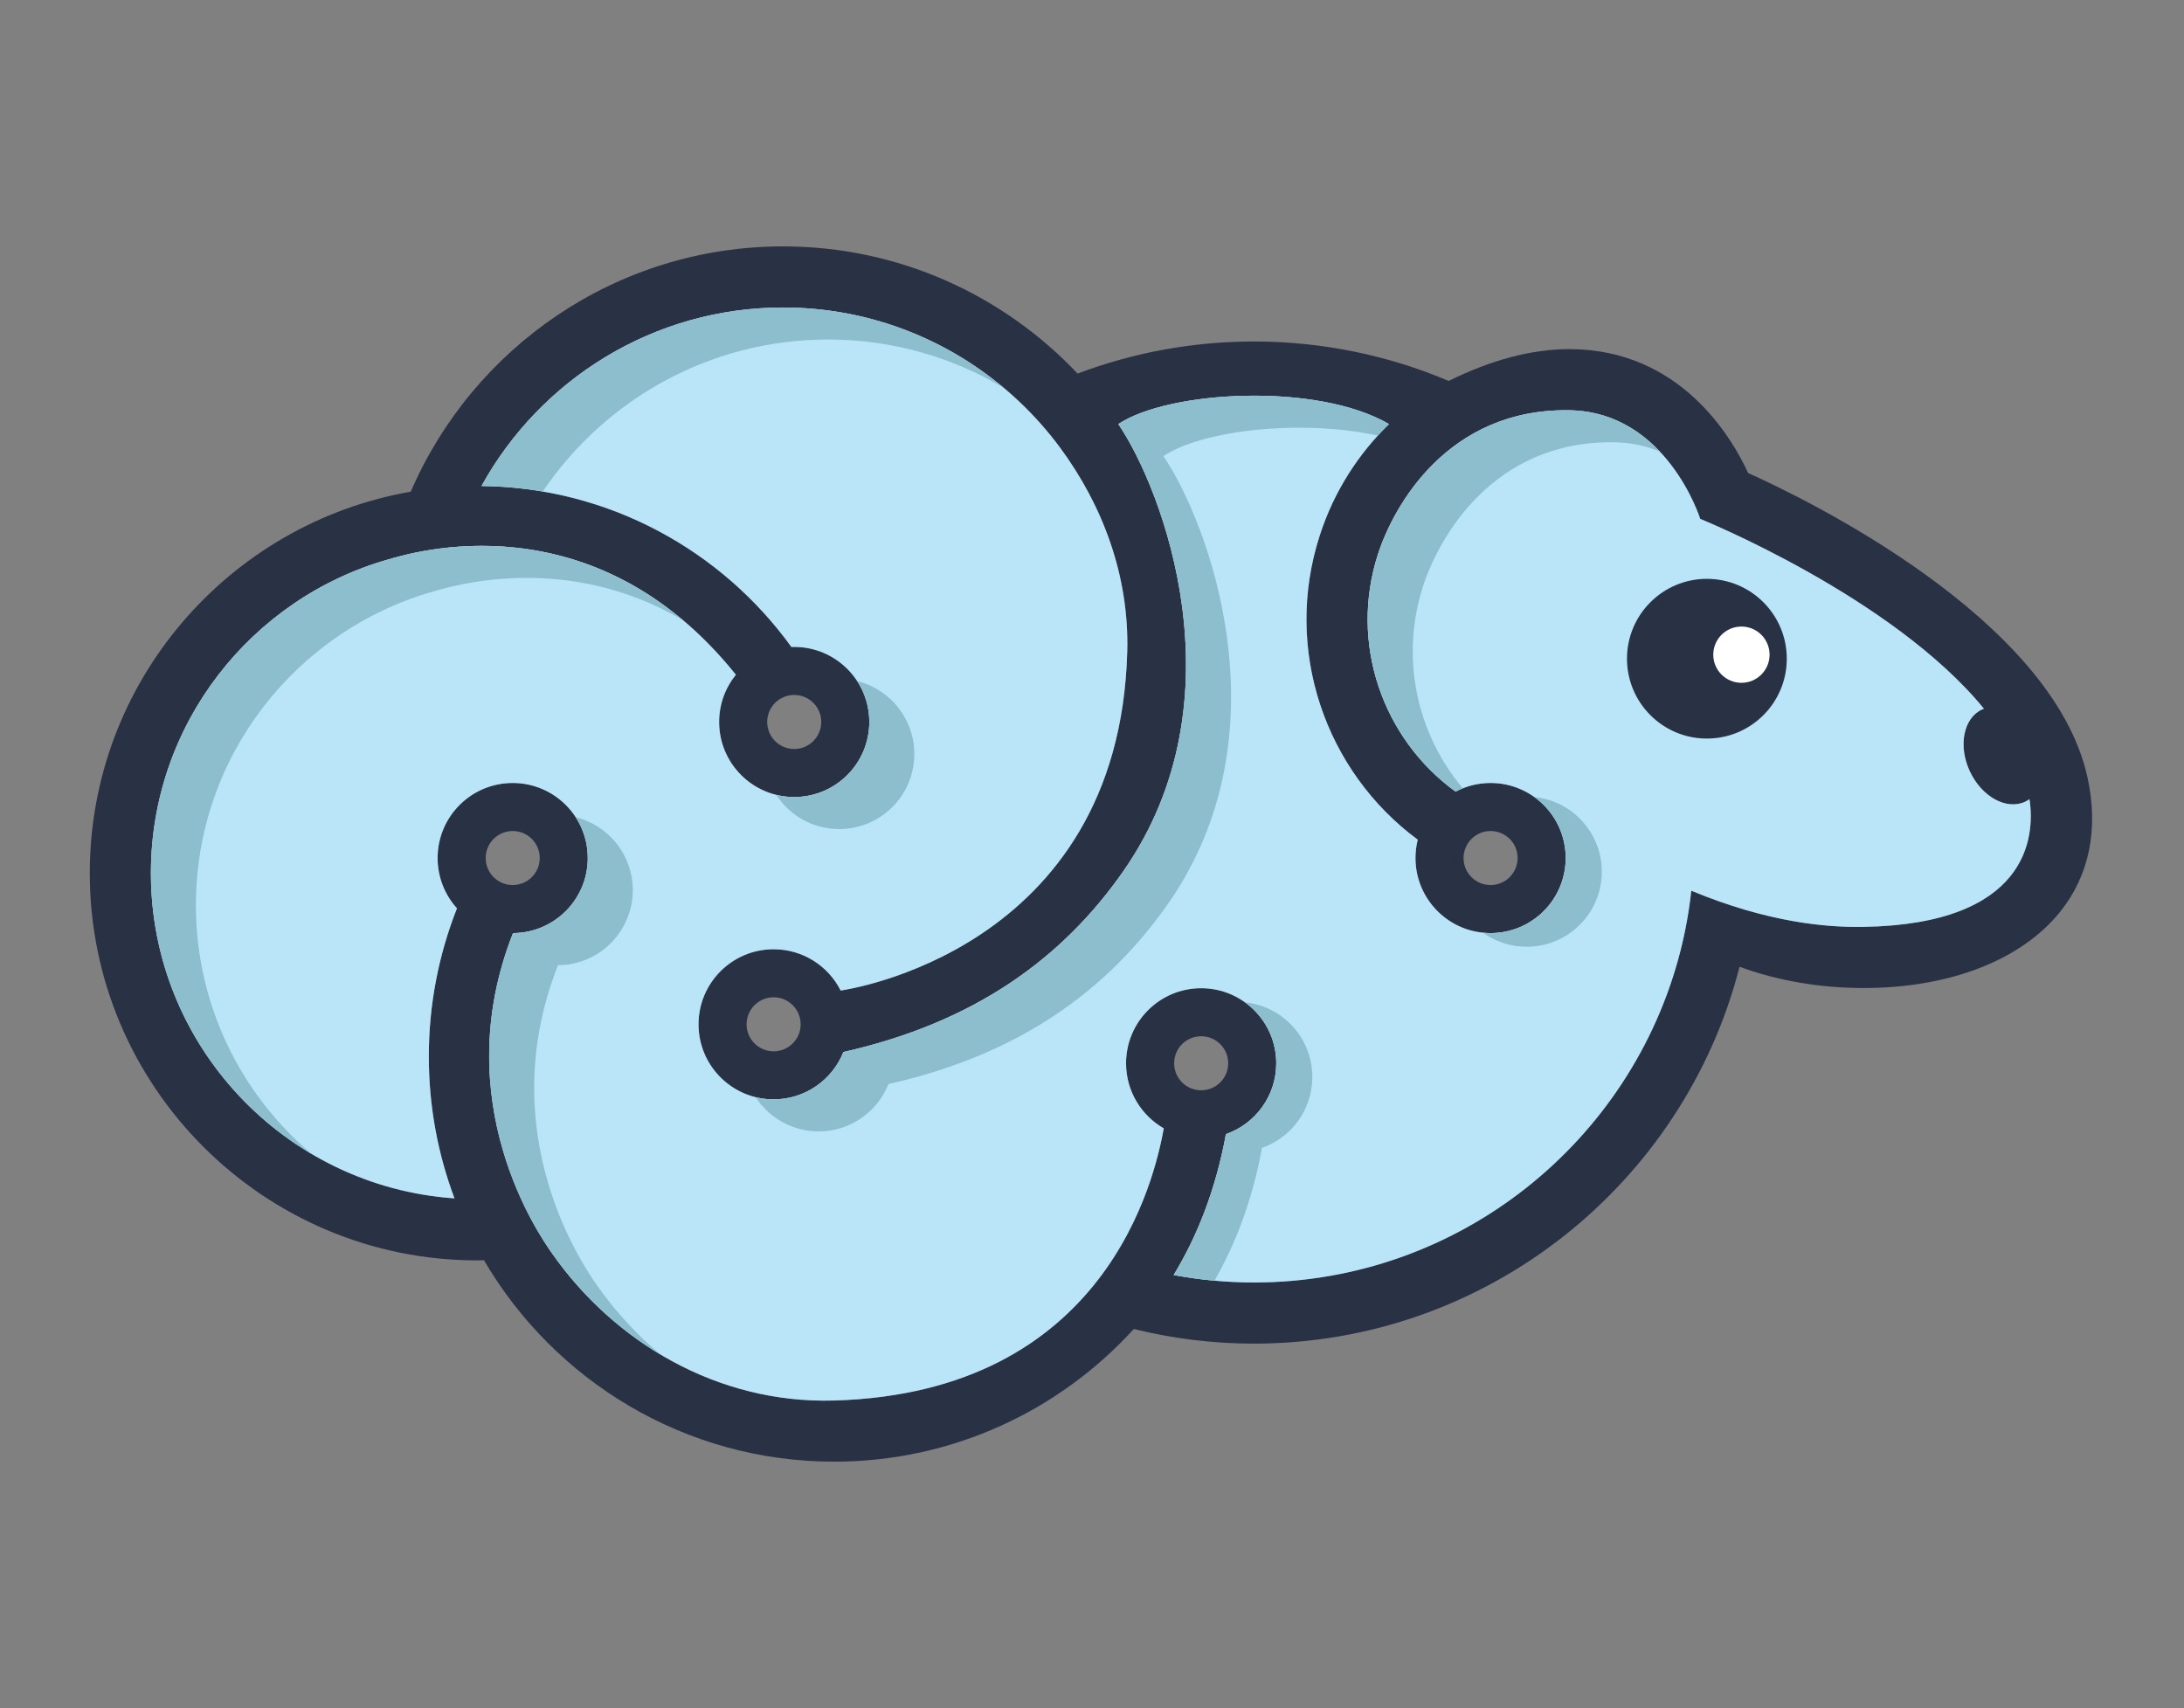 <?xml version="1.0" encoding="utf-8"?>
<!-- Generator: Adobe Illustrator 21.1.0, SVG Export Plug-In . SVG Version: 6.00 Build 0)  -->
<svg version="1.1" id="Layer_1" xmlns="http://www.w3.org/2000/svg" xmlns:xlink="http://www.w3.org/1999/xlink" x="0px" y="0px"
     viewBox="0 0 1046 818">
    <rect x="0" y="0" width="1046" height="818" fill="#808080" stroke="none"/>
    <g stroke="none" stroke-width="1" fill="none" fill-rule="evenodd">
        <g fill-rule="nonzero">
            <g fill="#000000" fill-opacity="0">
                <rect x="0" y="0" width="1046" height="818"></rect>
            </g>
            <g transform="translate(43, 118)">
                <g transform="translate(479.5, 291) scale(-1, 1) rotate(-180) translate(-479.5, -291) translate(0, 0)"
                   fill="#293145">
                    <path d="M657.95,289.084 C657.95,296.235 663.748,302.021 670.903,302.021 C678.05,302.021 683.848,296.235 683.848,289.084 C683.848,281.932 678.05,276.146 670.903,276.146 C663.748,276.146 657.95,281.932 657.95,289.084 M340.464,209.449 C340.464,202.306 334.667,196.512 327.52,196.512 C320.364,196.512 314.567,202.306 314.567,209.449 C314.567,216.6 320.364,222.395 327.52,222.395 C334.667,222.395 340.464,216.6 340.464,209.449 M324.437,354.244 C324.437,361.395 330.234,367.181 337.381,367.181 C344.528,367.181 350.334,361.395 350.334,354.244 C350.334,347.093 344.528,341.299 337.381,341.299 C330.234,341.299 324.437,347.093 324.437,354.244 M189.608,289.084 C189.608,296.235 195.406,302.021 202.553,302.021 C209.708,302.021 215.506,296.235 215.506,289.084 C215.506,281.932 209.708,276.146 202.553,276.146 C195.406,276.146 189.608,281.932 189.608,289.084 M519.336,190.791 C519.336,197.942 525.134,203.736 532.281,203.736 C539.436,203.736 545.233,197.942 545.233,190.791 C545.233,183.648 539.436,177.854 532.281,177.854 C525.134,177.854 519.336,183.648 519.336,190.791 M849.505,256.115 C831.727,255.821 804.014,258.134 767.02,273.433 C765.949,263.617 764.207,253.998 761.827,244.632 C738.644,153.458 655.84,85.813 557.508,85.813 C544.62,85.813 532.011,87.039 519.745,89.27 C519.524,89.311 519.319,89.36 519.107,89.393 C530.244,107.675 539.19,129.896 544.146,156.858 C558.178,161.753 568.245,175.091 568.245,190.791 C568.245,210.642 552.152,226.742 532.281,226.742 C512.418,226.742 496.308,210.642 496.308,190.791 C496.308,177.453 503.586,165.815 514.38,159.612 C509.973,135.674 487.019,33.067 356.484,29.283 C300.624,27.673 251.159,57.25 221.337,99.886 C215.392,108.394 170.768,172.206 202.717,253.14 C222.506,253.23 238.517,269.281 238.517,289.084 C238.517,308.943 222.416,325.027 202.553,325.027 C182.682,325.027 166.589,308.943 166.589,289.084 C166.589,279.816 170.097,271.373 175.854,264.999 C167.17,242.998 162.37,219.052 162.37,194.003 C162.37,170.114 166.736,147.247 174.668,126.096 C93.574,131.711 29.299,199.397 29.299,281.851 C29.299,353.247 77.505,413.561 143.071,432.105 C153.309,434.998 240.651,462.524 309.439,376.874 C304.427,370.696 301.417,362.825 301.417,354.244 C301.417,334.385 317.519,318.293 337.381,318.293 C357.252,318.293 373.354,334.385 373.354,354.244 C373.354,374.096 357.252,390.188 337.381,390.188 C336.932,390.188 336.49,390.171 336.049,390.155 C302.693,436.314 248.673,466.577 187.638,467.256 C215.711,518.147 269.918,552.717 332.066,552.717 C375.545,552.717 415.115,535.775 444.603,508.184 C451.971,501.287 458.717,493.743 464.727,485.595 C484.917,458.266 497.854,424.496 496.881,388.005 C493.037,243.962 360.621,225.803 359.632,225.631 C353.712,237.359 341.56,245.401 327.52,245.401 C307.657,245.401 291.547,229.309 291.547,209.449 C291.547,189.598 307.657,173.506 327.52,173.506 C342.689,173.506 355.658,182.896 360.949,196.177 C423.571,210.274 465.88,240.922 495.114,282.921 C552.233,365.024 513.783,465.834 492.612,496.906 C516.613,512.916 587.592,517.027 622.24,496.914 C607.529,482.604 595.941,464.673 589.162,443.849 C571.237,388.872 591.844,330.47 636.01,297.869 C635.299,295.058 634.931,292.116 634.931,289.084 C634.931,269.232 651.024,253.14 670.903,253.14 C690.766,253.14 706.867,269.232 706.867,289.084 C706.867,308.943 690.766,325.027 670.903,325.027 C664.836,325.027 659.136,323.531 654.131,320.883 C619.32,346.096 603.007,391.781 617.014,434.778 C624.546,457.898 650.468,504.425 708.593,503.518 C755.302,502.782 771.297,451.499 771.297,451.499 C771.297,451.499 863.177,414.403 907.18,360.603 C906.877,360.488 906.575,360.39 906.288,360.251 C897.35,356.091 894.726,342.819 900.425,330.609 C906.125,318.399 917.99,311.885 926.936,316.053 C927.664,316.397 928.334,316.822 928.997,317.279 C931.9,298.515 927.688,257.414 849.505,256.115 M956.784,327.683 C940.118,403.86 821.923,461.045 794.226,473.475 C786.703,489.951 762.023,532.801 708.593,532.801 C690.627,532.801 671.214,527.644 650.844,517.575 C650.689,517.648 650.525,517.697 650.37,517.763 C621.79,529.793 590.413,536.454 557.508,536.454 C527.816,536.454 499.367,530.994 473.093,521.097 C437.685,558.561 387.582,582 332.066,582 C252.206,582 183.492,533.544 153.718,464.518 C66.531,449.374 0,373.254 0,281.851 C0,179.586 83.245,96.397 185.569,96.397 C186.648,96.397 187.711,96.462 188.791,96.47 C222.481,38.837 285.014,0 356.484,0 C413.3,0 464.49,24.526 500.021,63.534 C518.444,58.99 537.694,56.53 557.508,56.53 C669.366,56.53 763.593,133.378 790.137,237.024 C808.16,230.371 828.62,226.832 849.497,226.832 L849.505,226.832 C890.67,226.832 924.965,240.113 943.626,263.274 C957.65,280.69 962.197,302.961 956.784,327.683"></path>
                </g>
                <g transform="translate(479.46, 291.032) scale(-1, 1) rotate(-180) translate(-479.46, -291.032) translate(29.301, 29.283)"
                   fill="#BAE5F9">
                    <path d="M871.126,301.389 C865.426,313.599 868.051,326.871 876.989,331.031 C877.275,331.17 877.578,331.268 877.872,331.382 C833.87,385.183 741.997,422.279 741.997,422.279 C741.997,422.279 726.002,473.562 679.293,474.298 C621.168,475.205 595.246,428.678 587.715,405.558 C573.707,362.561 590.021,316.876 624.832,291.663 C629.828,294.311 635.528,295.807 641.604,295.807 C661.458,295.807 677.568,279.723 677.568,259.864 C677.568,240.012 661.458,223.92 641.604,223.92 C621.724,223.92 605.623,240.012 605.623,259.864 C605.623,262.896 605.999,265.838 606.711,268.649 C562.545,301.25 541.938,359.652 559.863,414.629 C566.642,435.453 578.229,453.384 592.932,467.694 C558.285,487.807 487.305,483.696 463.313,467.686 C484.484,436.614 522.934,335.796 465.815,253.701 C436.581,211.702 394.271,181.054 331.641,166.957 C326.35,153.676 313.389,144.286 298.212,144.286 C278.349,144.286 262.248,160.378 262.248,180.229 C262.248,200.08 278.349,216.181 298.212,216.181 C312.261,216.181 324.412,208.139 330.333,196.411 C331.314,196.583 463.738,214.742 467.573,358.777 C468.554,395.276 455.61,429.046 435.42,456.375 C429.409,464.515 422.663,472.067 415.295,478.964 C385.816,506.555 346.237,523.497 302.767,523.497 C240.619,523.497 186.411,488.927 158.338,438.036 C219.374,437.357 273.394,407.094 306.741,360.935 C307.191,360.951 307.632,360.968 308.082,360.968 C327.945,360.968 344.046,344.876 344.046,325.024 C344.046,305.165 327.945,289.073 308.082,289.073 C288.219,289.073 272.118,305.165 272.118,325.024 C272.118,333.605 275.127,341.476 280.14,347.654 C211.344,433.304 124.001,405.778 113.772,402.885 C48.197,384.341 0,324.027 0,252.631 C0,170.177 64.274,102.491 145.369,96.876 C137.437,118.019 133.07,140.894 133.07,164.783 C133.07,189.832 137.87,213.778 146.555,235.779 C140.79,242.145 137.281,250.596 137.281,259.864 C137.281,279.723 153.383,295.807 173.254,295.807 C193.116,295.807 209.218,279.723 209.218,259.864 C209.218,240.061 193.206,224.01 173.417,223.92 C141.468,142.986 186.092,79.174 192.037,70.666 C221.86,28.03 271.317,-1.547 327.176,0.063 C457.711,3.847 480.673,106.446 485.081,130.392 C474.287,136.595 467.009,148.233 467.009,161.571 C467.009,181.422 483.118,197.522 502.973,197.522 C522.844,197.522 538.945,181.422 538.945,161.571 C538.945,145.871 528.871,132.533 514.846,127.638 C509.883,100.676 500.937,78.455 489.799,60.173 C490.02,60.132 490.224,60.091 490.437,60.05 C502.703,57.819 515.313,56.593 528.2,56.593 C626.541,56.593 709.345,124.238 732.528,215.404 C734.907,224.778 736.649,234.397 737.72,244.213 C774.715,228.914 802.428,226.601 820.197,226.895 C898.389,228.194 902.6,269.295 899.689,288.059 C899.035,287.602 898.364,287.177 897.629,286.833 C888.682,282.665 876.817,289.179 871.126,301.389"></path>
                </g>
                <g transform="translate(695.703, 299.556) scale(-1, 1) rotate(-180) translate(-695.703, -299.556) translate(667.246, 263.702)"
                   fill="#8CBECD">
                    <path d="M56.914,35.952 C56.914,54.561 42.768,69.868 24.622,71.707 C33.723,65.193 39.66,54.536 39.66,42.49 C39.66,22.638 23.551,6.546 3.688,6.546 C2.445,6.546 1.21,6.604 0,6.726 C5.912,2.501 13.133,0 20.95,0 C40.805,0 56.914,16.092 56.914,35.952"></path>
                </g>
                <g transform="translate(552.318, 428.676) scale(-1, 1) rotate(-180) translate(-552.318, -428.676) translate(519.114, 362.012)"
                   fill="#8CBECD">
                    <path d="M66.408,97.565 C66.408,116.183 52.261,131.49 34.124,133.329 C43.209,126.807 49.146,116.15 49.146,104.112 C49.146,88.412 39.071,75.074 25.039,70.171 C20.084,43.217 11.138,20.987 0,2.713 C0.213,2.672 0.425,2.623 0.638,2.583 C6.853,1.463 13.149,0.588 19.528,0 C29.61,17.539 37.689,38.526 42.318,63.632 C56.342,68.528 66.408,81.866 66.408,97.565"></path>
                </g>
                <g transform="translate(312.702, 73.314) scale(-1, 1) rotate(-180) translate(-312.702, -73.314) translate(187.617, 29.251)"
                   fill="#8CBECD">
                    <path d="M166,72.786 C196.739,72.786 225.523,64.303 250.17,49.584 C221.533,73.611 184.653,88.126 144.42,88.126 C82.272,88.126 28.073,53.555 0,2.664 C9.985,2.558 19.789,1.635 29.349,0 C58.991,43.863 109.168,72.786 166,72.786"></path>
                </g>
                <g transform="translate(470.579, 247.665) scale(-1, 1) rotate(-180) translate(-470.579, -247.665) translate(318.922, 71.496)"
                   fill="#8CBECD">
                    <path d="M30.166,0 C45.335,0 58.305,9.39 63.595,22.671 C126.218,36.769 168.535,67.424 197.761,109.416 C254.888,191.518 216.43,292.336 195.267,323.401 C214.034,335.929 261.561,341.168 297.95,333.224 C299.684,335.12 301.466,336.967 303.315,338.749 C268.667,358.862 197.688,354.759 173.687,338.741 C194.858,307.676 233.308,206.858 176.189,124.764 C146.955,82.765 104.646,52.109 42.023,38.011 C36.733,24.73 23.763,15.34 8.594,15.34 C5.634,15.34 2.756,15.708 0,16.386 C6.411,6.522 17.524,0 30.166,0"></path>
                </g>
                <g transform="translate(361.838, 243.615) scale(-1, 1) rotate(-180) translate(-361.838, -243.615) translate(328.773, 208.186)"
                   fill="#8CBECD">
                    <path d="M30.166,0 C50.029,0 66.13,16.092 66.13,35.943 C66.13,52.844 54.478,67 38.761,70.857 C42.432,65.226 44.558,58.516 44.558,51.292 C44.558,31.44 28.457,15.34 8.594,15.34 C5.634,15.34 2.756,15.708 0,16.386 C6.411,6.522 17.524,0 30.166,0"></path>
                </g>
                <g transform="translate(682.052, 169.775) scale(-1, 1) rotate(-180) translate(-682.052, -169.775) translate(612.035, 78.452)"
                   fill="#8CBECD">
                    <path d="M26.581,98.554 C34.128,121.675 60.043,168.202 118.159,167.294 C126.385,167.164 133.639,165.472 140.033,162.767 C130.172,173.252 116.041,182.324 96.595,182.635 C38.462,183.542 12.54,137.015 5.009,113.894 C-8.999,70.906 7.323,25.213 42.126,0 C43.23,0.588 44.375,1.111 45.544,1.577 C23.694,27.591 15.304,63.943 26.581,98.554"></path>
                </g>
                <g transform="translate(156.637, 289.007) scale(-1, 1) rotate(-180) translate(-156.637, -289.007) translate(29.246, 143.417)"
                   fill="#8CBECD">
                    <path d="M21.58,119.1 C21.58,190.497 69.786,250.811 135.352,269.363 C143.341,271.619 198.317,288.887 254.782,255.608 C191.522,308.861 122.783,287.253 113.772,284.703 C48.206,266.159 0,205.837 0,134.44 C0,77.264 30.927,27.199 76.916,0 C43.086,28.653 21.58,71.405 21.58,119.1"></path>
                </g>
                <g transform="translate(232.306, 402.047) scale(-1, 1) rotate(-180) translate(-232.306, -402.047) translate(191.259, 273.372)"
                   fill="#8CBECD">
                    <path d="M51.617,33.238 C45.672,41.754 1.04,105.566 32.997,186.5 C52.786,186.59 68.797,202.641 68.797,222.444 C68.797,239.336 57.136,253.5 41.428,257.349 C45.091,251.718 47.225,245.008 47.225,237.784 C47.225,217.981 31.214,201.938 11.417,201.84 C-20.532,120.906 24.092,57.094 30.045,48.586 C43.693,29.07 61.479,12.3 82.094,0 C70.506,9.693 60.236,20.922 51.617,33.238"></path>
                </g>
                <g transform="translate(774.493, 197.457) scale(-1, 1) rotate(-180) translate(-774.493, -197.457) translate(736.227, 159.213)"
                   fill="#293145">
                    <path d="M76.532,38.24 C76.532,17.122 59.4,0 38.262,0 C17.132,0 0,17.122 0,38.24 C0,59.358 17.132,76.488 38.262,76.488 C59.4,76.488 76.532,59.358 76.532,38.24"></path>
                </g>
                <g transform="translate(791.035, 195.532) scale(-1, 1) rotate(-180) translate(-791.035, -195.532) translate(777.551, 182.06)"
                   fill="#FFFFFF">
                    <path d="M26.969,13.469 C26.969,6.031 20.934,0 13.493,0 C6.035,0 0,6.031 0,13.469 C0,20.914 6.035,26.945 13.493,26.945 C20.934,26.945 26.969,20.914 26.969,13.469"></path></g>
            </g>
        </g>
    </g>
</svg>